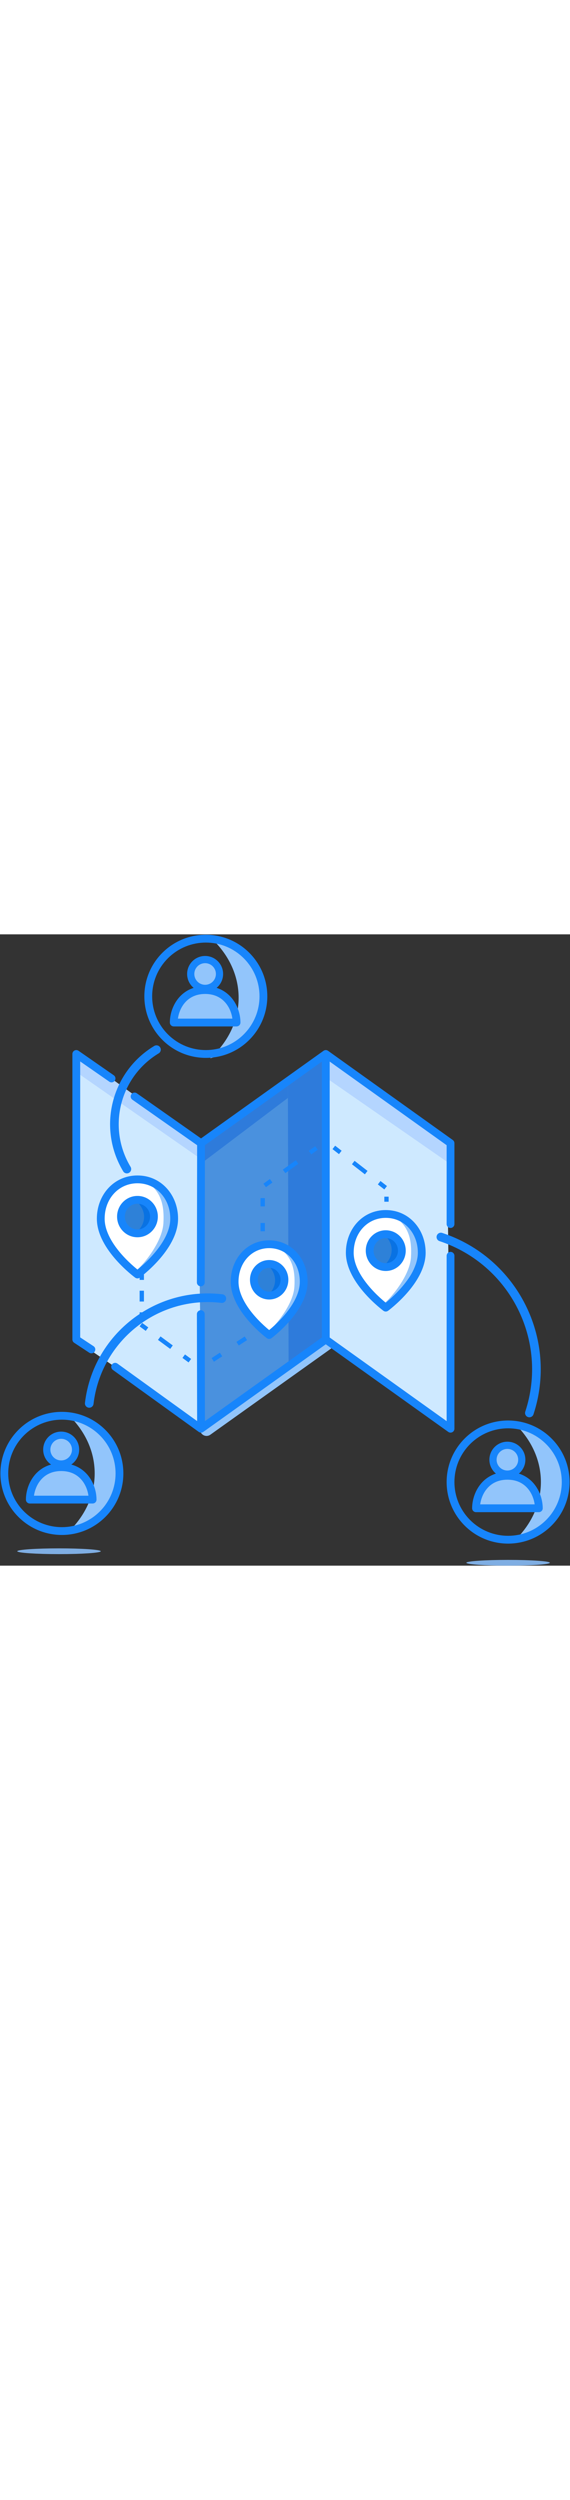 <svg width="100px" viewBox="0 0 396 438" version="1.1" xmlns="http://www.w3.org/2000/svg" xmlns:xlink="http://www.w3.org/1999/xlink">
    <rect x="0" y="0" width="396" height="438" fill="#333333" stroke="none"/>
    <g id="Page-1" stroke="none" stroke-width="1" fill="none" fill-rule="evenodd">
            <polygon id="Shape" fill="#4A91DE" fill-rule="nonzero" points="139.5 144 225.5 83 225.5 282.5 138 341"></polygon>
            <polygon id="Shape" fill="#CEE9FF" fill-rule="nonzero" points="310.514 144 226 83 226 282.5 313 341"></polygon>
            <polygon id="Shape" fill="#2E7BDB" fill-rule="nonzero" points="200 103.5 225 85 225 281 200.5 297.5"></polygon>
            <polygon id="Shape" fill="#2E7BDB" fill-rule="nonzero" points="200 100 200 113.5 141.649 157.554 141.649 144"></polygon>
            <polygon id="Shape" fill="#CEE9FF" fill-rule="nonzero" points="137.543 144 54 83 54 282.5 140 341"></polygon>
            <polygon id="Shape" fill="#B4D5FF" fill-rule="nonzero" points="311.582 145.48 312.193 158.922 227.565 100.238 226.884 85.246"></polygon>
            <path d="M230.665,281.389 C232.107,283.413 231.635,286.223 229.611,287.665 L146.111,347.165 C144.087,348.607 141.277,348.135 139.835,346.111 C138.393,344.087 138.865,341.277 140.889,339.835 L224.389,280.335 C226.413,278.893 229.223,279.365 230.665,281.389 Z" id="Shape" fill="#92C5FB"></path>
            <polygon id="Shape" fill="#B4D5FF" fill-rule="nonzero" points="137.189 143.196 137.7 154.565 51.62 94.587 56.5 85"></polygon>
            <path d="M211,241.022 C211,260.196 187,278 187,278 C187,278 163,260.196 163,241.022 C163,226.652 173.008,215 187,215 C200.989,215 211,226.652 211,241.022 Z" id="Shape" fill="#FFFFFF" fill-rule="nonzero"></path>
            <path d="M186,276 C190.957,271.91 203.739,257.085 204.522,244.561 C205.304,232.036 202.435,224.623 195.913,219 C204.094,222.112 210,231.007 210,241.493 C210,251.98 194.181,272.888 186,276 Z" id="Shape" fill="#92C5FB" fill-rule="nonzero"></path>
            <path d="M196.531,240 C196.531,233.638 191.487,228.48 185.265,228.48 C179.044,228.48 174,233.638 174,240 C174,246.362 179.044,251.52 185.265,251.52 C191.487,251.52 196.531,246.362 196.531,240 Z" id="Shape" fill="#2E81D8" fill-rule="nonzero"></path>
            <path d="M184.327,252 C188.536,248.831 191.103,244.621 191.103,240 C191.103,235.379 188.536,231.169 184.327,228 C191.687,229.66 197,234.405 197,240 C197,245.595 191.687,250.34 184.327,252 Z" id="Shape" fill="#0972E3" fill-rule="nonzero"></path>
            <path d="M121,197.261 C121,217.348 95.5,236 95.5,236 C95.5,236 70,217.348 70,197.261 C70,182.207 80.633,170 95.5,170 C110.364,170 121,182.207 121,197.261 Z" id="Shape" fill="#FFFFFF" fill-rule="nonzero"></path>
            <path d="M95,233 C99.956,228.767 112.739,213.421 113.522,200.457 C114.304,187.493 111.435,179.82 104.913,174 C113.094,177.221 119,186.428 119,197.282 C119,208.137 103.181,229.778 95,233 Z" id="Shape" fill="#92C5FB" fill-rule="nonzero"></path>
            <path d="M105.53,196 C105.53,189.637 100.487,184.48 94.265,184.48 C88.044,184.48 83,189.637 83,196 C83,202.362 88.044,207.52 94.265,207.52 C100.487,207.52 105.53,202.362 105.53,196 Z" id="Shape" fill="#2E81D8" fill-rule="nonzero"></path>
            <path d="M93.326,208 C97.536,204.831 100.102,200.62 100.102,196 C100.102,191.379 97.536,187.169 93.326,184 C100.687,185.66 106,190.405 106,196 C106,201.594 100.687,206.339 93.326,208 Z" id="Shape" fill="#0972E3" fill-rule="nonzero"></path>
            <path d="M293,220.848 C293,240.63 268,259 268,259 C268,259 243,240.63 243,220.848 C243,206.022 253.425,194 268,194 C282.572,194 293,206.022 293,220.848 Z" id="Shape" fill="#FFFFFF" fill-rule="nonzero"></path>
            <path d="M267,256 C271.957,251.839 284.739,236.753 285.522,224.009 C286.304,211.265 283.435,203.722 276.913,198 C285.094,201.167 291,210.217 291,220.888 C291,231.559 275.181,252.833 267,256 Z" id="Shape" fill="#92C5FB" fill-rule="nonzero"></path>
            <path d="M277.531,219 C277.531,212.638 272.487,207.48 266.265,207.48 C260.044,207.48 255,212.638 255,219 C255,225.362 260.044,230.52 266.265,230.52 C272.487,230.52 277.531,225.362 277.531,219 Z" id="Shape" fill="#2E81D8" fill-rule="nonzero"></path>
            <path d="M265.327,231 C269.536,227.831 272.103,223.621 272.103,219 C272.103,214.379 269.536,210.169 265.327,207 C272.687,208.66 278,213.405 278,219 C278,224.595 272.687,229.34 265.327,231 Z" id="Shape" fill="#0972E3" fill-rule="nonzero"></path>
            <path d="M382,436 C382,437.105 369.016,438 353,438 C336.984,438 324,437.105 324,436 C324,434.895 336.984,434 353,434 C369.016,434 382,434.895 382,436 Z" id="Shape" fill="#7FAEE3" fill-rule="nonzero"></path>
            <path d="M70,428 C70,429.105 57.016,430 41,430 C24.984,430 12,429.105 12,428 C12,426.895 24.984,426 41,426 C57.016,426 70,426.895 70,428 Z" id="shadow" fill="#7FAEE3" fill-rule="nonzero"></path>
            <path d="M177.572,229.968 C181.457,225.977 187.143,224.964 191.943,226.929 C193.576,227.597 195.106,228.61 196.428,229.968 C197.735,231.311 198.715,232.864 199.365,234.52 C201.307,239.462 200.328,245.331 196.428,249.337 C191.221,254.685 182.779,254.685 177.572,249.337 C172.365,243.988 172.365,235.317 177.572,229.968 Z M192.547,233.746 C195.707,236.992 195.707,242.313 192.547,245.558 C189.466,248.722 184.534,248.722 181.453,245.558 C178.293,242.313 178.293,236.992 181.453,233.746 C184.534,230.582 189.466,230.582 192.547,233.746 Z" id="Shape" fill="#1785FB"></path>
            <path d="M185.378,280.169 L185.385,280.174 C186.343,280.885 187.655,280.886 188.614,280.175 L187,278 C188.614,280.175 188.617,280.173 188.617,280.173 L188.622,280.169 L188.64,280.156 L188.7,280.11 C188.752,280.071 188.825,280.015 188.92,279.943 C189.108,279.798 189.38,279.587 189.722,279.314 C190.406,278.767 191.375,277.971 192.533,276.957 C194.847,274.932 197.938,272.023 201.037,268.486 C207.13,261.532 213.708,251.643 213.708,241.022 C213.708,225.424 202.739,212.292 187,212.292 C171.258,212.292 160.292,225.424 160.292,241.022 C160.292,251.643 166.87,261.532 172.963,268.486 C176.062,272.023 179.153,274.932 181.467,276.957 C182.625,277.971 183.594,278.767 184.278,279.314 C184.62,279.587 184.892,279.798 185.08,279.943 C185.174,280.015 185.248,280.071 185.3,280.11 L185.36,280.156 L185.378,280.169 Z M165.708,241.022 C165.708,227.881 174.758,217.708 187,217.708 C199.24,217.708 208.292,227.881 208.292,241.022 C208.292,249.574 202.87,258.174 196.963,264.916 C194.062,268.227 191.153,270.968 188.967,272.88 C188.212,273.54 187.547,274.099 187,274.548 C186.689,274.293 186.339,274.002 185.957,273.677 C185.667,273.431 185.358,273.165 185.033,272.88 C182.847,270.968 179.938,268.227 177.037,264.916 C171.13,258.174 165.708,249.574 165.708,241.022 Z" id="Shape" fill="#1785FB"></path>
            <path d="M95.5,172.708 C82.349,172.708 72.708,183.473 72.708,197.26 C72.708,206.256 78.489,215.291 84.774,222.364 C87.862,225.838 90.958,228.713 93.285,230.721 C94.144,231.462 94.896,232.083 95.5,232.569 C96.104,232.083 96.856,231.462 97.715,230.721 C100.042,228.713 103.138,225.838 106.225,222.364 C112.51,215.291 118.292,206.256 118.292,197.26 C118.292,183.473 108.648,172.708 95.5,172.708 Z M95.5,236 C93.901,238.186 93.9,238.185 93.9,238.185 L93.898,238.183 L93.874,238.165 L93.81,238.118 C93.755,238.078 93.678,238.019 93.578,237.944 C93.378,237.793 93.091,237.572 92.728,237.286 C92.003,236.715 90.976,235.883 89.746,234.822 C87.292,232.704 84.013,229.661 80.725,225.962 C74.26,218.686 67.292,208.352 67.292,197.26 C67.292,180.941 78.917,167.291 95.5,167.291 C112.079,167.291 123.708,180.941 123.708,197.26 C123.708,208.352 116.739,218.686 110.274,225.962 C106.987,229.661 103.708,232.704 101.253,234.822 C100.024,235.883 98.997,236.715 98.271,237.286 C97.909,237.572 97.621,237.793 97.422,237.944 C97.322,238.019 97.244,238.078 97.19,238.118 L97.126,238.165 L97.102,238.183 L97.1,238.185 C97.1,238.185 97.099,238.186 95.5,236 Z M95.5,236 L97.099,238.186 C96.147,238.882 94.853,238.882 93.901,238.186 L95.5,236 Z" id="Shape" fill="#1785FB"></path>
            <path d="M101.047,182.619 C95.887,180.398 89.69,181.419 85.482,185.68 C79.95,191.283 79.95,200.368 85.482,205.971 C91.015,211.574 99.985,211.574 105.517,205.971 C109.732,201.703 110.736,195.414 108.529,190.183 C107.839,188.548 106.835,187.015 105.517,185.68 C104.193,184.339 102.671,183.319 101.047,182.619 Z M101.663,202.165 C105.112,198.672 105.112,192.98 101.663,189.486 C98.251,186.031 92.748,186.031 89.337,189.486 C85.887,192.98 85.887,198.672 89.337,202.165 C92.748,205.621 98.251,205.621 101.663,202.165 Z" id="Shape" fill="#1785FB"></path>
            <path d="M258.179,209.443 C262.279,205.271 268.306,204.254 273.346,206.389 C274.973,207.078 276.497,208.097 277.821,209.443 C279.135,210.781 280.131,212.32 280.809,213.962 C282.926,219.097 281.93,225.246 277.821,229.427 C272.397,234.945 263.603,234.945 258.179,229.427 C252.755,223.908 252.755,214.961 258.179,209.443 Z M273.958,213.24 C277.31,216.651 277.31,222.219 273.958,225.63 C270.656,228.988 265.343,228.988 262.042,225.63 C258.689,222.219 258.689,216.651 262.042,213.24 C265.343,209.881 270.656,209.881 273.958,213.24 Z" id="Shape" fill="#1785FB"></path>
            <path d="M266.395,261.182 C266.395,261.182 266.396,261.182 266.736,260.719 L266.396,261.183 C267.35,261.884 268.649,261.884 269.604,261.183 L268,259 C269.604,261.183 269.605,261.182 269.605,261.182 L269.607,261.18 L269.613,261.176 L269.693,261.116 C269.747,261.076 269.823,261.019 269.921,260.944 C270.117,260.795 270.399,260.578 270.755,260.296 C271.466,259.733 272.474,258.912 273.68,257.867 C276.088,255.781 279.304,252.782 282.528,249.137 C288.869,241.969 295.708,231.783 295.708,220.848 C295.708,204.768 284.299,191.292 268,191.292 C251.698,191.292 240.292,204.769 240.292,220.848 C240.292,231.783 247.13,241.969 253.471,249.137 C256.696,252.782 259.912,255.781 262.32,257.867 C263.526,258.912 264.534,259.733 265.245,260.296 C265.601,260.578 265.883,260.795 266.079,260.944 C266.146,260.995 266.203,261.038 266.249,261.073 L266.307,261.116 L266.387,261.176 L266.393,261.18 L266.395,261.182 Z M245.708,220.848 C245.708,207.276 255.152,196.708 268,196.708 C280.846,196.708 290.292,207.276 290.292,220.848 C290.292,229.695 284.63,238.586 278.471,245.548 C275.446,248.968 272.412,251.798 270.132,253.774 C269.308,254.488 268.585,255.089 268,255.563 C267.415,255.089 266.692,254.488 265.867,253.774 C263.588,251.798 260.554,248.968 257.528,245.548 C251.369,238.586 245.708,229.695 245.708,220.848 Z" id="Shape" fill="#1785FB"></path>
            <g transform="translate(100, 0)">
              <g class="user user--01">
                <path d="M46,86 C58.291,74.909 65.783,60.173 65.783,44 C65.783,27.827 58.291,13.091 46,2 C67.489,7.811 83,24.419 83,44 C83,63.581 67.489,80.189 46,86 Z" id="Shape" fill="#92C5FB" fill-rule="nonzero"></path>
                <path d="M50.714,20.079 C54.974,24.339 54.974,31.246 50.714,35.506 C46.454,39.767 39.547,39.767 35.286,35.506 C31.026,31.246 31.026,24.339 35.286,20.079 C39.547,15.818 46.454,15.818 50.714,20.079 Z" id="Shape" fill="#92C5FB" fill-rule="nonzero"></path>
                <path d="M43,38.651 C27.414,38.651 21.182,51.837 21.182,61.182 L64.818,61.182 C64.818,51.837 58.585,38.651 43,38.651 Z" id="Shape" fill="#92C5FB" fill-rule="nonzero"></path>
                <path d="M50.479,37.123 C53.241,34.83 55,31.37 55,27.5 C55,20.596 49.404,15 42.5,15 C35.596,15 30,20.596 30,27.5 C30,31.377 31.765,34.842 34.536,37.135 C29.893,38.621 26.282,41.379 23.643,44.739 C19.718,49.736 18,55.977 18,61.182 C18,62.678 19.213,63.89 20.708,63.89 L64.345,63.89 C65.84,63.89 67.053,62.678 67.053,61.182 C67.053,55.977 65.335,49.736 61.41,44.739 C58.764,41.37 55.14,38.606 50.479,37.123 Z M42.5,35 C46.642,35 50,31.642 50,27.5 C50,23.358 46.642,20 42.5,20 C38.358,20 35,23.358 35,27.5 C35,31.642 38.358,35 42.5,35 Z M27.903,48.085 C30.919,44.244 35.603,41.359 42.527,41.359 C49.45,41.359 54.134,44.244 57.15,48.085 C59.589,51.191 60.974,54.978 61.449,58.474 L23.604,58.474 C24.079,54.978 25.463,51.191 27.903,48.085 Z" id="Shape" fill="#1785FB"></path>
                <path d="M12.801,12.801 C29.479,-3.878 56.521,-3.878 73.199,12.801 C89.878,29.479 89.878,56.521 73.199,73.199 C56.521,89.878 29.479,89.878 12.801,73.199 C-3.878,56.521 -3.878,29.479 12.801,12.801 Z M69.369,16.631 C54.806,2.067 31.194,2.067 16.631,16.631 C2.067,31.194 2.067,54.806 16.631,69.369 C31.194,83.933 54.806,83.933 69.369,69.369 C83.933,54.806 83.933,31.194 69.369,16.631 Z" id="Shape" fill="#1785FB"></path>
              </g>
            </g>
            <g transform="translate(0, 331)">
              <g class="user user--02">
                <path d="M46,85 C58.291,73.909 65.783,59.173 65.783,43 C65.783,26.827 58.291,12.091 46,1 C67.489,6.811 83,23.419 83,43 C83,62.581 67.489,79.189 46,85 Z M50.714,20.079 C54.974,24.339 54.974,31.246 50.714,35.506 C46.454,39.767 39.547,39.767 35.286,35.506 C31.026,31.246 31.026,24.339 35.286,20.079 C39.547,15.818 46.454,15.818 50.714,20.079 Z" id="Shape" fill="#92C5FB" fill-rule="nonzero"></path>
                <path d="M43,38.651 C27.414,38.651 21.182,51.837 21.182,61.182 L64.818,61.182 C64.818,51.837 58.585,38.651 43,38.651 Z" id="Shape" fill="#92C5FB" fill-rule="nonzero"></path>
                <path d="M55,26.5 C55,30.799 52.83,34.592 49.525,36.841 C54.648,38.237 58.586,41.143 61.41,44.739 C65.335,49.736 67.053,55.977 67.053,61.182 C67.053,62.678 65.841,63.89 64.345,63.89 L20.708,63.89 C19.213,63.89 18,62.678 18,61.182 C18,55.977 19.718,49.736 23.643,44.739 C26.46,41.152 30.385,38.251 35.491,36.851 C32.177,34.603 30,30.806 30,26.5 C30,19.596 35.596,14 42.5,14 C49.404,14 55,19.596 55,26.5 Z M50,26.5 C50,30.642 46.642,34 42.5,34 C38.358,34 35,30.642 35,26.5 C35,22.358 38.358,19 42.5,19 C46.642,19 50,22.358 50,26.5 Z M42.527,41.359 C35.603,41.359 30.919,44.244 27.903,48.085 C25.464,51.191 24.079,54.978 23.605,58.474 L61.449,58.474 C60.974,54.978 59.59,51.191 57.15,48.085 C54.134,44.244 49.45,41.359 42.527,41.359 Z" id="Shape" fill="#1785FB"></path>
                <path d="M73.199,12.801 C56.521,-3.878 29.479,-3.878 12.801,12.801 C-3.878,29.479 -3.878,56.521 12.801,73.199 C29.479,89.878 56.521,89.878 73.199,73.199 C89.878,56.521 89.878,29.479 73.199,12.801 Z M16.631,16.631 C31.194,2.068 54.806,2.068 69.369,16.631 C83.933,31.194 83.933,54.806 69.369,69.369 C54.806,83.932 31.194,83.932 16.631,69.369 C2.068,54.806 2.068,31.194 16.631,16.631 Z" id="Shape" fill="#1785FB"></path>
              </g>
            </g>
            <g transform="translate(310, 337)">
              <g class="user user--03">
                <path d="M46,85 C58.291,73.909 65.783,59.173 65.783,43 C65.783,26.827 58.291,12.091 46,1 C67.489,6.811 83,23.419 83,43 C83,62.581 67.489,79.189 46,85 Z" id="Shape" fill="#92C5FB" fill-rule="nonzero"></path>
                <path d="M50.714,20.079 C54.974,24.339 54.974,31.246 50.714,35.506 C46.454,39.767 39.547,39.767 35.286,35.506 C31.026,31.246 31.026,24.339 35.286,20.079 C39.547,15.818 46.454,15.818 50.714,20.079 Z" id="Shape" fill="#92C5FB" fill-rule="nonzero"></path>
                <path d="M43,38.651 C27.414,38.651 21.182,51.837 21.182,61.182 L64.818,61.182 C64.818,51.837 58.585,38.651 43,38.651 Z" id="Shape" fill="#92C5FB" fill-rule="nonzero"></path>
                <path d="M55,27.5 C55,31.37 53.241,34.83 50.479,37.123 C55.14,38.606 58.764,41.37 61.41,44.739 C65.335,49.736 67.053,55.977 67.053,61.182 C67.053,62.678 65.84,63.89 64.345,63.89 L20.708,63.89 C19.213,63.89 18,62.678 18,61.182 C18,55.977 19.718,49.736 23.643,44.739 C26.282,41.379 29.893,38.621 34.536,37.135 C31.765,34.842 30,31.377 30,27.5 C30,20.596 35.596,15 42.5,15 C49.404,15 55,20.596 55,27.5 Z M50,27.5 C50,31.642 46.642,35 42.5,35 C38.358,35 35,31.642 35,27.5 C35,23.358 38.358,20 42.5,20 C46.642,20 50,23.358 50,27.5 Z M42.526,41.359 C35.603,41.359 30.919,44.244 27.903,48.085 C25.464,51.191 24.079,54.979 23.604,58.474 L61.449,58.474 C60.974,54.979 59.589,51.191 57.15,48.085 C54.134,44.244 49.45,41.359 42.526,41.359 Z" id="Shape" fill="#1785FB"></path>
                <path d="M73.199,12.801 C56.521,-3.878 29.479,-3.878 12.801,12.801 C-3.878,29.479 -3.878,56.521 12.801,73.199 C29.479,89.878 56.521,89.878 73.199,73.199 C89.878,56.521 89.878,29.479 73.199,12.801 Z M16.631,16.631 C31.194,2.068 54.806,2.068 69.369,16.631 C83.932,31.194 83.932,54.806 69.369,69.369 C54.806,83.932 31.194,83.932 16.631,69.369 C2.068,54.806 2.068,31.194 16.631,16.631 Z" id="Shape" fill="#1785FB"></path>
              </g>
            </g>
            <path d="M110.259,82.57 C83.119,98.915 74.368,134.167 90.713,161.307 C91.568,162.726 91.111,164.57 89.691,165.425 C88.272,166.279 86.428,165.822 85.574,164.402 C67.519,134.424 77.185,95.485 107.163,77.43 C108.583,76.575 110.426,77.033 111.281,78.452 C112.136,79.872 111.678,81.715 110.259,82.57 Z" id="Shape" fill="#1785FB" fill-rule="nonzero"></path>
            <path d="M51.744,80.6 C52.637,80.133 53.716,80.2 54.544,80.775 L79.044,97.775 C80.273,98.628 80.578,100.315 79.725,101.544 C78.872,102.773 77.185,103.078 75.956,102.225 L55.708,88.176 L55.708,279.635 L64.988,285.737 C66.238,286.559 66.585,288.238 65.763,289.488 C64.941,290.738 63.262,291.085 62.012,290.263 L51.512,283.358 C50.75,282.857 50.292,282.007 50.292,281.095 L50.292,83 C50.292,81.992 50.851,81.068 51.744,80.6 Z" id="Shape" fill="#1785FB" fill-rule="nonzero"></path>
            <path d="M224.759,80.796 C225.701,80.124 226.966,80.124 227.908,80.796 L314.574,142.701 C315.286,143.209 315.708,144.03 315.708,144.905 L315.708,201 C315.708,202.496 314.496,203.708 313,203.708 C311.504,203.708 310.292,202.496 310.292,201 L310.292,146.298 L229.042,88.263 L229.042,279.701 L310.292,337.737 L310.292,223 C310.292,221.504 311.504,220.292 313,220.292 C314.496,220.292 315.708,221.504 315.708,223 L315.708,343 C315.708,344.014 315.141,344.944 314.239,345.408 C313.337,345.872 312.251,345.793 311.426,345.204 L226.333,284.423 L141.241,345.204 C140.296,345.879 139.026,345.876 138.083,345.197 L78.417,302.197 C77.203,301.323 76.928,299.63 77.803,298.417 C78.677,297.203 80.37,296.928 81.584,297.803 L136.949,337.703 C136.923,323.215 136.892,308.853 136.863,296.325 L136.844,287.94 L136.844,287.856 L136.838,285.297 C136.818,276.164 136.8,268.593 136.792,263.504 C136.789,262.009 138,260.794 139.495,260.792 C140.991,260.789 142.206,262 142.208,263.495 C142.217,268.764 142.235,276.696 142.257,286.269 L142.28,296.313 C142.308,308.855 142.34,323.237 142.366,337.744 L223.625,279.701 L223.625,88.263 L142.373,146.3 L142.208,241.505 C142.206,243 140.991,244.211 139.495,244.208 C138,244.206 136.789,242.991 136.792,241.495 L136.956,146.311 L91.944,114.717 C90.72,113.857 90.424,112.168 91.283,110.944 C92.143,109.72 93.832,109.424 95.056,110.283 L139.653,141.586 L224.759,80.796 Z" id="Shape" fill="#1785FB" fill-rule="nonzero"></path>
            <path d="M364.927,331.13 C381.139,282.017 354.467,229.061 305.354,212.849 C303.781,212.329 302.926,210.633 303.446,209.06 C303.965,207.486 305.661,206.632 307.235,207.151 C359.495,224.402 387.876,280.751 370.625,333.011 C370.106,334.585 368.409,335.439 366.836,334.919 C365.263,334.4 364.408,332.704 364.927,331.13 Z" id="Shape" fill="#1785FB" fill-rule="nonzero"></path>
            <path d="M64.979,325.781 C70.145,281.902 109.904,250.517 153.784,255.683 C155.429,255.876 156.92,254.699 157.114,253.054 C157.308,251.409 156.131,249.918 154.485,249.724 C134.235,247.34 114.801,252.197 98.775,262.25 L97,262.25 L97,263.394 C76.625,276.88 62.101,298.913 59.021,325.08 C58.827,326.725 60.004,328.216 61.649,328.41 C63.295,328.604 64.786,327.427 64.979,325.781 Z" id="Shape" fill="#1785FB" fill-rule="nonzero"></path>
            <polygon id="Shape" fill="#1785FB" fill-rule="nonzero" points="235.5 152.5 231 149 232.842 146.632 237.342 150.132"></polygon>
            <polygon id="Shape" fill="#1785FB" fill-rule="nonzero" points="244.5 159.5 253.5 166.5 255.342 164.132 246.342 157.132"></polygon>
            <polygon id="Shape" fill="#1785FB" fill-rule="nonzero" points="262.5 173.5 267 177 268.842 174.632 264.342 171.132"></polygon>
            <polygon id="Shape" fill="#1785FB" fill-rule="nonzero" points="181 183 181 188.75 184 188.75 184 183"></polygon>
            <polygon id="Shape" fill="#1785FB" fill-rule="nonzero" points="181 200.25 181 206 184 206 184 200.25"></polygon>
            <polygon id="Shape" fill="#1785FB" fill-rule="nonzero" points="97 236 97 239.75 100 239.75 100 236"></polygon>
            <polygon id="Shape" fill="#1785FB" fill-rule="nonzero" points="97 247.25 97 254.75 100 254.75 100 247.25"></polygon>
            <polygon id="Shape" fill="#1785FB" fill-rule="nonzero" points="97 272 101.25 275.125 103.027 272.708 98.777 269.583"></polygon>
            <polygon id="Shape" fill="#1785FB" fill-rule="nonzero" points="109.75 281.375 118.25 287.625 120.027 285.208 111.527 278.958"></polygon>
            <polygon id="Shape" fill="#1785FB" fill-rule="nonzero" points="126.75 293.875 131 297 132.777 294.583 128.527 291.458"></polygon>
            <polygon id="Shape" fill="#1785FB" fill-rule="nonzero" points="170 279 164.25 282.75 165.889 285.263 171.639 281.513"></polygon>
            <polygon id="Shape" fill="#1785FB" fill-rule="nonzero" points="152.75 290.25 147 294 148.639 296.513 154.389 292.763"></polygon>
            <polygon id="Shape" fill="#1785FB" fill-rule="nonzero" points="214.5 150.25 219 147 220.756 149.432 216.256 152.682"></polygon>
            <polygon id="Shape" fill="#1785FB" fill-rule="nonzero" points="196.5 163.25 205.5 156.75 207.256 159.182 198.256 165.682"></polygon>
            <polygon id="Shape" fill="#1785FB" fill-rule="nonzero" points="183 173 187.5 169.75 189.256 172.182 184.756 175.432"></polygon>
            <polygon id="Shape" fill="#1785FB" fill-rule="nonzero" points="267 182 267 185.5 270 185.5 270 182"></polygon>
            <polygon id="Shape" fill="#1785FB" fill-rule="nonzero" points="267 192.5 267 196 270 196 270 192.5"></polygon>
    </g>
</svg>